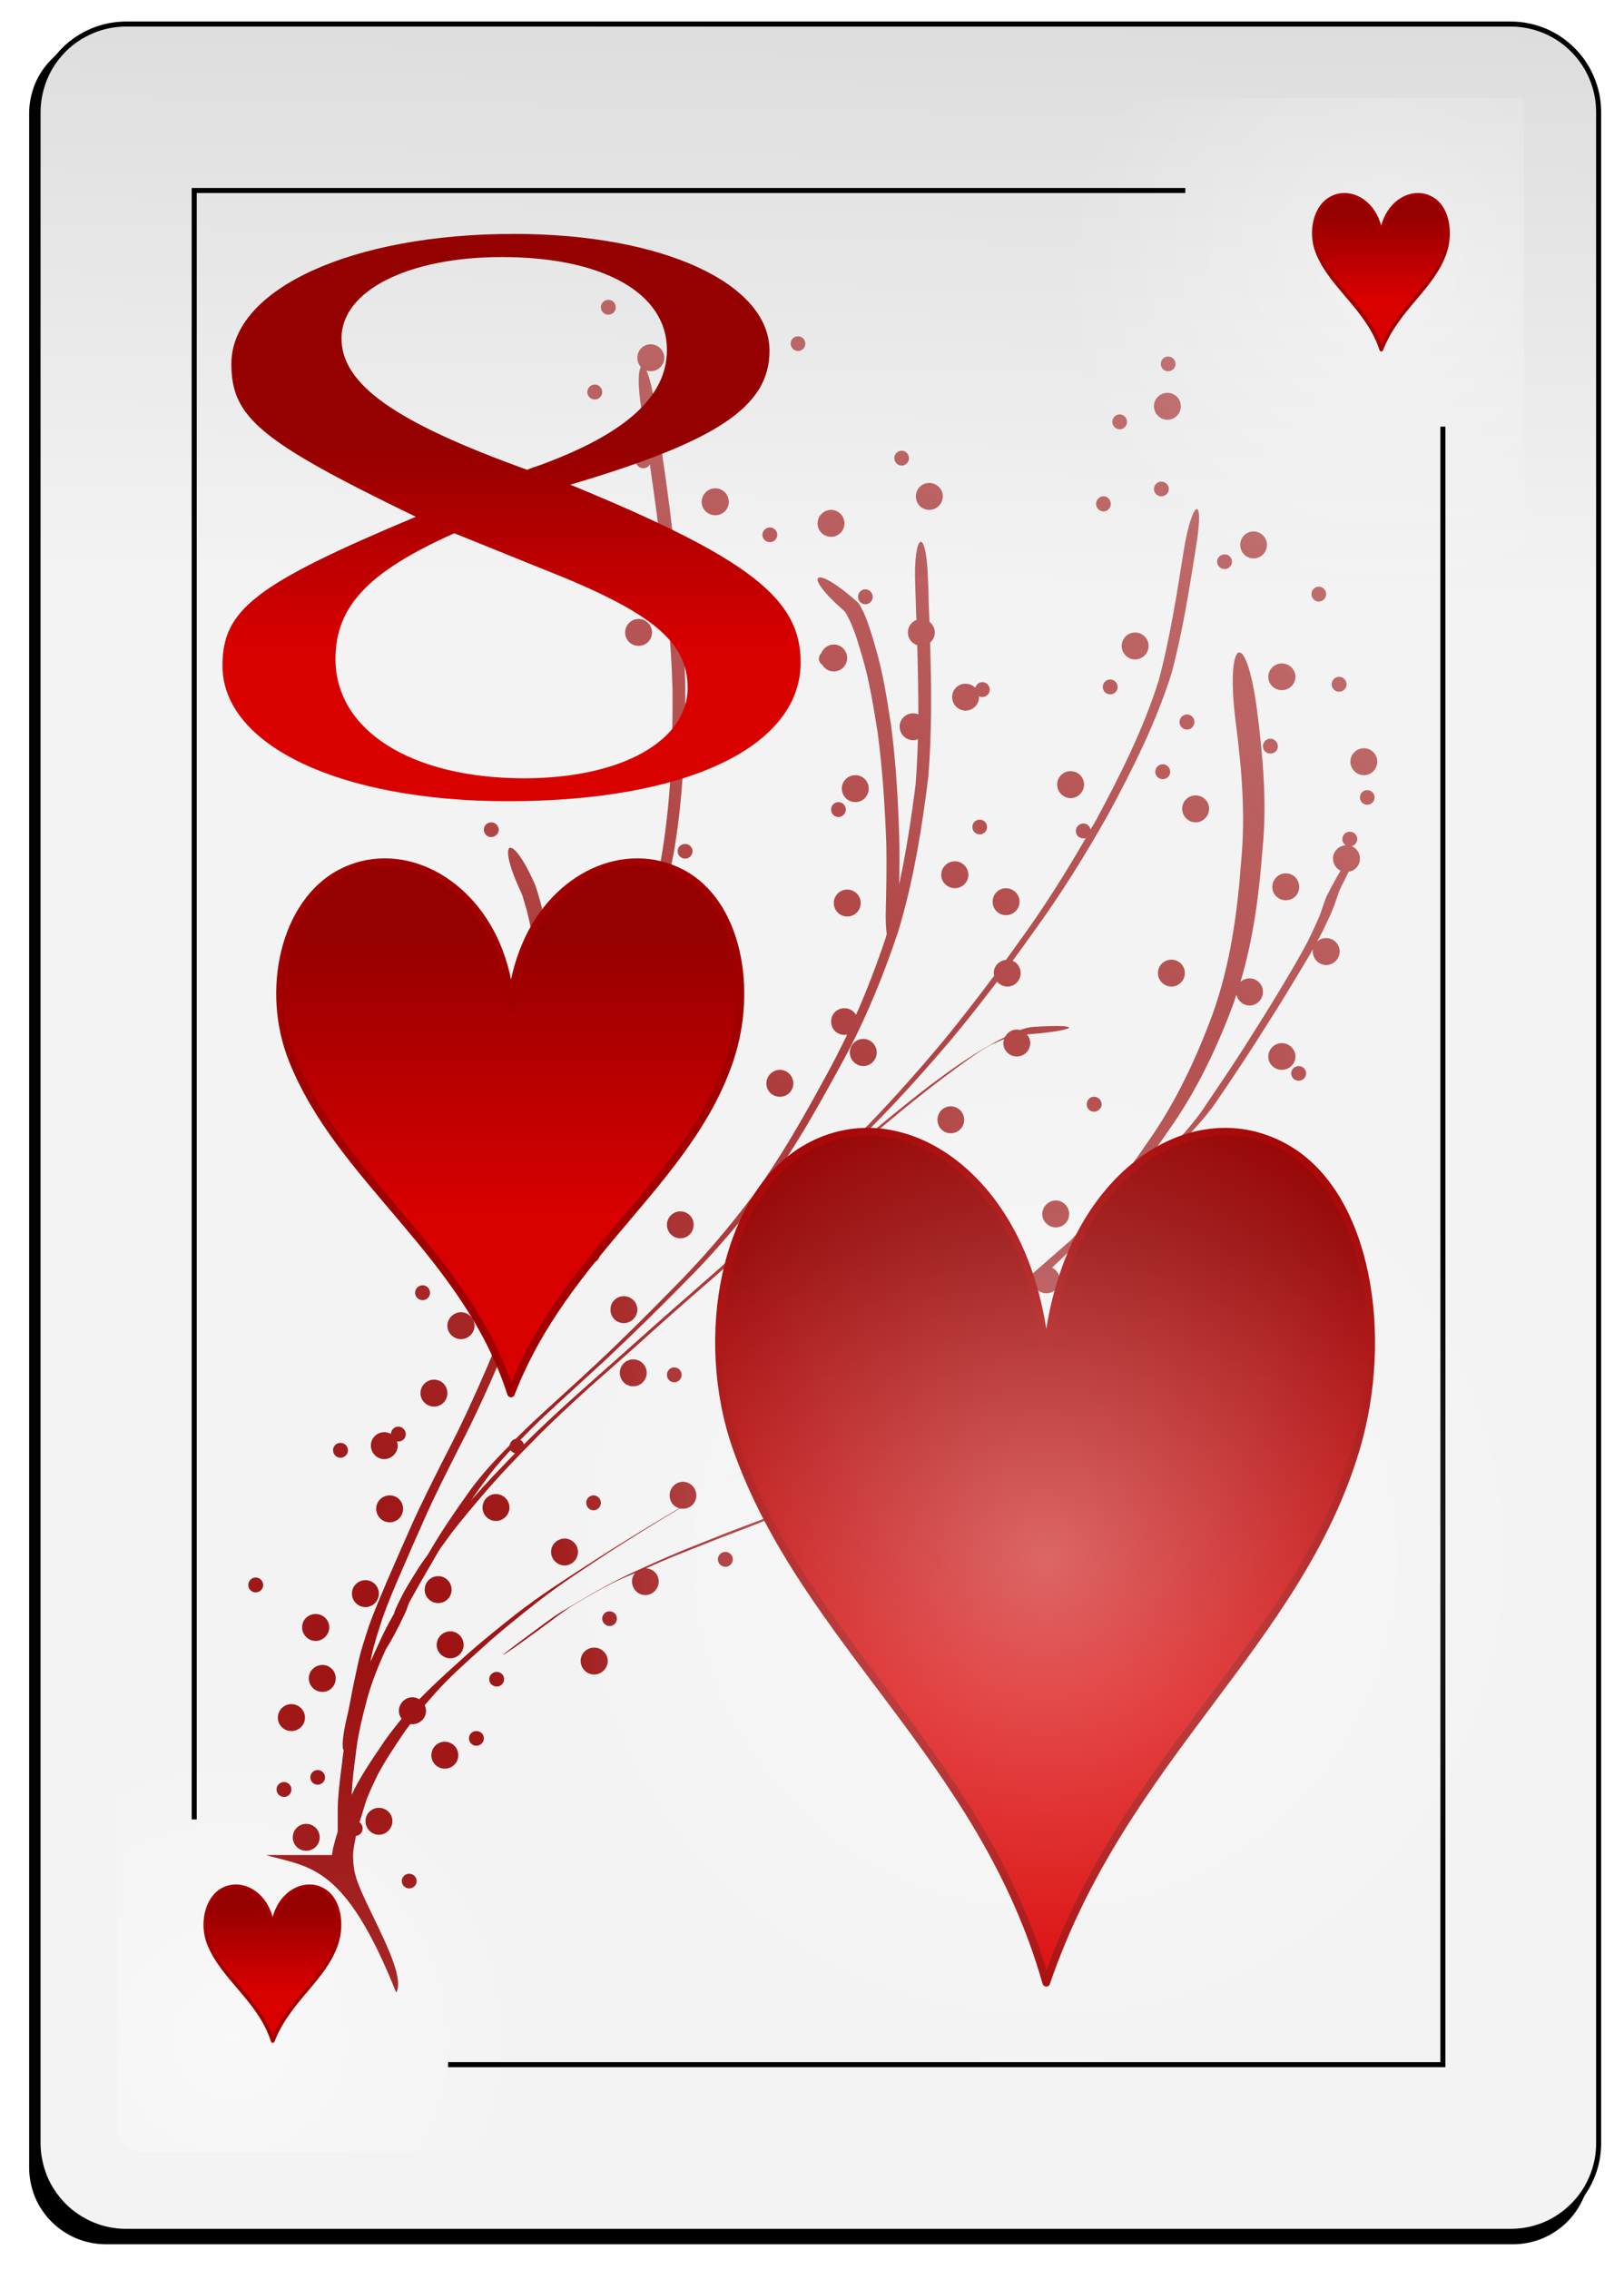 <svg version="1.2" baseProfile="tiny-ps" xmlns="http://www.w3.org/2000/svg" viewBox="0 0 73 102" width="73" height="102">
	<title>-e-Heart8</title>
	<defs>
		<filter x="-50%" y="-50%" width="200%" height="200%" id="flt1"> <feGaussianBlur stdDeviation="0.85" /> </filter>
		<linearGradient id="grd1" gradientUnits="userSpaceOnUse"  x1="41.281" y1="26.474" x2="43.426" y2="-89.909">
			<stop offset="0" stop-color="#f3f3f3"  />
			<stop offset="1" stop-color="#8f8f8f"  />
		</linearGradient>
		<radialGradient id="grd2" gradientUnits="userSpaceOnUse"  cx="10.434" cy="91.605" r="13.273">
			<stop offset="0" stop-color="#ffffff"  />
			<stop offset="1" stop-color="#ffffff" stop-opacity="0" />
		</radialGradient>
		<radialGradient id="grd3" gradientUnits="userSpaceOnUse"  cx="62.353" cy="12.548" r="14.639">
			<stop offset="0" stop-color="#ffffff"  />
			<stop offset="1" stop-color="#ffffff" stop-opacity="0" />
		</radialGradient>
		<linearGradient id="grd4" gradientUnits="userSpaceOnUse"  x1="-58.105" y1="89.377" x2="-58.105" y2="85.691">
			<stop offset="0" stop-color="#d90000"  />
			<stop offset="1" stop-color="#950000"  />
		</linearGradient>
		<linearGradient id="grd5" gradientUnits="userSpaceOnUse"  x1="-8.277" y1="13.377" x2="-8.277" y2="9.691">
			<stop offset="0" stop-color="#d90000"  />
			<stop offset="1" stop-color="#950000"  />
		</linearGradient>
		<radialGradient id="grd6" gradientUnits="userSpaceOnUse"  cx="17.907" cy="73.912" r="153.364">
			<stop offset="0" stop-color="#9c0f0f"  />
			<stop offset="1" stop-color="#9c0f0f" stop-opacity="0" />
		</radialGradient>
		<linearGradient id="grd7" gradientUnits="userSpaceOnUse"  x1="-1555.506" y1="76.258" x2="-1555.506" y2="56.01">
			<stop offset="0" stop-color="#d90000"  />
			<stop offset="1" stop-color="#950000"  />
		</linearGradient>
		<radialGradient id="grd8" gradientUnits="userSpaceOnUse"  cx="46.978" cy="69.972" r="22.972">
			<stop offset="0" stop-color="#ffffff"  />
			<stop offset="1" stop-color="#ffffff" stop-opacity="0" />
		</radialGradient>
		<linearGradient id="grd9" gradientUnits="userSpaceOnUse"  x1="-1563.857" y1="54.608" x2="-1563.857" y2="41.963">
			<stop offset="0" stop-color="#d90000"  />
			<stop offset="1" stop-color="#950000"  />
		</linearGradient>
		<linearGradient id="grd10" gradientUnits="userSpaceOnUse"  x1="-3687.536" y1="29.141" x2="-3687.536" y2="19.948">
			<stop offset="0" stop-color="#d90000"  />
			<stop offset="1" stop-color="#950000"  />
		</linearGradient>
	</defs>
	<style>
		tspan { white-space:pre }
		.shp0 { filter: url(#flt1);fill: #000000 } 
		.shp1 { fill: url(#grd1);stroke: #000000;stroke-width: 0.226 } 
		.shp2 { opacity: 0.467;fill: url(#grd2) } 
		.shp3 { opacity: 0.396;fill: url(#grd3) } 
		.shp4 { fill: none;stroke: #000000;stroke-width: 0.226 } 
		.shp5 { fill: url(#grd4);stroke: #a40000;stroke-linejoin:round;stroke-width: 0.165 } 
		.shp6 { fill: url(#grd5);stroke: #a40000;stroke-linejoin:round;stroke-width: 0.165 } 
		.shp7 { fill: url(#grd6) } 
		.shp8 { fill: url(#grd7);stroke: #a50000;stroke-linejoin:round;stroke-width: 0.343 } 
		.shp9 { opacity: 0.4;fill: url(#grd8) } 
		.shp10 { fill: url(#grd9);stroke: #a00000;stroke-linejoin:round;stroke-width: 0.343 } 
		.shp11 { fill: url(#grd10) } 
	</style>
	<g >
		<g >
			<path fill-rule="evenodd" class="shp0" d="M4.76 1.65L68.01 1.65C68.46 1.65 68.91 1.74 69.33 1.92C69.75 2.09 70.13 2.34 70.45 2.66C70.77 2.98 71.02 3.36 71.2 3.78C71.37 4.2 71.46 4.65 71.46 5.1L71.46 97.39C71.46 97.84 71.37 98.29 71.2 98.71C71.02 99.13 70.77 99.51 70.45 99.83C70.13 100.15 69.75 100.4 69.33 100.58C68.91 100.75 68.46 100.84 68.01 100.84L4.76 100.84C4.31 100.84 3.86 100.75 3.44 100.58C3.02 100.4 2.64 100.15 2.32 99.83C2 99.51 1.74 99.13 1.57 98.71C1.4 98.29 1.31 97.84 1.31 97.39L1.31 5.1C1.31 4.65 1.4 4.2 1.57 3.78C1.74 3.36 2 2.98 2.32 2.66C2.64 2.34 3.02 2.09 3.44 1.92C3.86 1.74 4.31 1.65 4.76 1.65" />
			<path fill-rule="evenodd" class="shp1" d="M5.68 1.08L67.9 1.08C68.42 1.08 68.93 1.18 69.42 1.38C69.9 1.58 70.33 1.87 70.7 2.24C71.07 2.61 71.36 3.04 71.56 3.53C71.76 4.01 71.86 4.52 71.86 5.04L71.86 96.3C71.86 96.82 71.76 97.33 71.56 97.81C71.36 98.3 71.07 98.73 70.7 99.1C70.33 99.47 69.9 99.76 69.42 99.96C68.93 100.16 68.42 100.26 67.9 100.26L5.68 100.26C5.16 100.26 4.64 100.16 4.16 99.96C3.68 99.76 3.24 99.47 2.87 99.1C2.51 98.73 2.21 98.3 2.01 97.81C1.82 97.33 1.71 96.82 1.71 96.3L1.71 5.04C1.71 4.52 1.82 4.01 2.01 3.53C2.21 3.04 2.51 2.61 2.87 2.24C3.24 1.87 3.68 1.58 4.16 1.38C4.64 1.18 5.16 1.08 5.68 1.08" />
			<path class="shp2" d="M30.78 96.67L6.31 96.67C6.17 96.67 6.04 96.64 5.91 96.59C5.78 96.54 5.67 96.46 5.57 96.37C5.48 96.27 5.4 96.16 5.35 96.03C5.3 95.9 5.27 95.77 5.27 95.63L5.27 73.43C5.27 73.29 5.3 73.16 5.35 73.03C5.4 72.91 5.48 72.79 5.57 72.69C5.67 72.6 5.78 72.52 5.91 72.47C6.04 72.42 6.17 72.39 6.31 72.39L30.78 72.39C30.92 72.39 31.05 72.42 31.18 72.47C31.3 72.52 31.42 72.6 31.51 72.69C31.61 72.79 31.69 72.91 31.74 73.03C31.79 73.16 31.82 73.29 31.82 73.43L31.82 95.63C31.82 95.77 31.79 95.9 31.74 96.03C31.69 96.16 31.61 96.27 31.51 96.37C31.42 96.46 31.3 96.54 31.18 96.59C31.05 96.64 30.92 96.67 30.78 96.67" />
			<path class="shp3" d="M39.23 4.41L68.51 4.41L68.51 49.68L39.23 49.68L39.23 4.41Z" />
			<path class="shp4" d="M20.14 92.77L64.86 92.77L64.86 19.17" />
			<path class="shp4" d="M53.28 8.56L8.73 8.56L8.73 81.75" />
		</g>
		<g >
			<path class="shp5" d="M9.39 87.34C9.03 86.43 9.29 85.28 10.02 84.9C10.76 84.51 11.67 84.93 12.06 85.83C12.17 86.08 12.24 86.36 12.26 86.65C12.28 86.36 12.34 86.08 12.45 85.83C12.84 84.93 13.76 84.51 14.49 84.9C15.23 85.28 15.43 86.42 15.12 87.34C14.59 88.94 12.97 89.87 12.26 91.71C11.67 89.87 10.02 88.91 9.39 87.34L9.39 87.34Z" />
			<path class="shp6" d="M59.22 11.34C58.86 10.43 59.11 9.28 59.85 8.9C60.59 8.51 61.5 8.93 61.89 9.83C62 10.08 62.06 10.36 62.09 10.65C62.11 10.36 62.17 10.08 62.28 9.83C62.67 8.93 63.58 8.51 64.32 8.9C65.06 9.28 65.26 10.42 64.95 11.34C64.41 12.94 62.8 13.87 62.09 15.71C61.49 13.87 59.85 12.91 59.22 11.34L59.22 11.34Z" />
		</g>
		<g >
			<path fill-rule="evenodd" class="shp7" d="M17.81 89.53C17.81 89.53 17.81 89.53 17.81 89.53C17.81 89.53 17.81 89.53 17.81 89.53L17.81 89.53ZM17.81 89.53C15.5 83.76 13.94 83.92 11.95 83.35L14.92 83.35C14.94 83.25 14.96 83.15 14.97 83.05C15.03 82.8 15.1 82.55 15.18 82.31C15.18 81.98 15.18 81.65 15.18 81.32C15.19 80.6 15.29 79.89 15.38 79.18C15.4 79 15.42 78.82 15.45 78.64C15.36 78.56 15.38 78.02 15.64 76.96C15.69 76.74 15.73 76.52 15.77 76.31C15.86 75.81 15.97 75.31 16.08 74.81C16.2 74.22 16.39 73.65 16.58 73.07C16.82 72.39 17.11 71.73 17.39 71.06C17.74 70.25 18.1 69.43 18.46 68.62C18.95 67.52 19.49 66.46 20.03 65.39C20.72 64.08 21.33 62.73 21.92 61.37C22.61 59.72 23.3 58.06 23.99 56.4C24.74 54.64 25.45 52.85 26.12 51.05C26.16 50.94 26.21 50.82 26.25 50.7C26.24 50.67 26.23 50.63 26.23 50.58C26.23 50.46 26.29 50.35 26.39 50.29C26.99 48.62 27.53 46.92 28.05 45.22C28.71 43.07 29.26 40.89 29.7 38.69C30.15 36.14 30.25 33.54 30.23 30.95C30.17 28.84 29.95 26.73 29.7 24.64C29.59 24.73 29.46 24.79 29.31 24.79C28.98 24.79 28.7 24.52 28.7 24.18C28.7 23.85 28.98 23.58 29.31 23.58C29.41 23.58 29.5 23.6 29.59 23.65L29.52 23.08C29.42 22.34 29.32 21.6 29.21 20.86C29.16 20.97 29.04 21.04 28.92 21.04C28.73 21.04 28.58 20.89 28.58 20.71C28.58 20.52 28.73 20.37 28.92 20.37C29 20.37 29.09 20.4 29.15 20.46C29.05 19.76 28.94 19.07 28.83 18.37C28.66 17.3 28.69 16.66 28.81 16.49C28.71 16.38 28.65 16.24 28.65 16.08C28.65 15.74 28.91 15.47 29.25 15.47C29.58 15.47 29.86 15.74 29.86 16.08C29.86 16.41 29.58 16.68 29.25 16.68C29.18 16.68 29.12 16.67 29.06 16.65C29.17 16.89 29.3 17.34 29.41 18.04C29.65 19.61 29.89 21.18 30.09 22.75C30.41 25.36 30.72 27.98 30.8 30.62C30.82 33.21 30.72 35.8 30.28 38.36C29.84 40.56 29.28 42.73 28.63 44.88C28.07 46.73 27.49 48.57 26.83 50.39C26.87 50.44 26.89 50.51 26.89 50.58C26.89 50.74 26.78 50.87 26.64 50.91C25.99 52.64 25.3 54.36 24.57 56.06C23.89 57.72 23.2 59.38 22.51 61.03C21.93 62.39 21.32 63.73 20.64 65.04C20.1 66.11 19.55 67.18 19.07 68.27C18.71 69.08 18.35 69.89 18 70.71C17.71 71.37 17.43 72.04 17.19 72.72C17.01 73.29 16.81 73.87 16.69 74.46C16.68 74.53 16.66 74.6 16.65 74.67C16.84 74.25 17.03 73.83 17.23 73.41C17.38 73.1 17.55 72.79 17.72 72.49C17.72 72.48 17.72 72.47 17.72 72.47C17.8 72.22 17.93 71.99 18.04 71.76C18.21 71.41 18.42 71.09 18.62 70.76C18.81 70.44 19.02 70.14 19.24 69.84C19.81 68.84 20.47 67.89 21.14 66.95C21.67 66.23 22.28 65.57 22.91 64.94C22.93 64.79 23.04 64.68 23.18 64.65L23.7 64.14C24.7 63.19 25.74 62.28 26.74 61.34C27.93 60.23 29.08 59.08 30.22 57.92C31.53 56.61 32.73 55.21 33.84 53.73C35.09 52.02 36.13 50.18 37.14 48.32C37.47 47.72 37.78 47.11 38.08 46.49L37.96 46.5C37.62 46.5 37.36 46.23 37.36 45.9C37.36 45.56 37.62 45.3 37.96 45.3C38.18 45.3 38.38 45.42 38.48 45.6C38.97 44.49 39.4 43.36 39.79 42.21L39.86 41.97C39.82 41.7 39.8 41.31 39.82 40.76C39.84 39.82 39.86 38.88 39.84 37.94C39.78 36.26 39.67 34.57 39.45 32.9C39.26 31.76 39.09 30.62 38.76 29.51C38.59 28.95 38.44 28.38 38.18 27.85C38.09 27.7 38.05 27.53 37.91 27.42C35.99 25.73 36.63 25.34 38.54 27.05C38.67 27.17 38.72 27.35 38.81 27.49C39.05 28.03 39.21 28.59 39.37 29.15C39.7 30.27 39.87 31.41 40.05 32.56C40.27 34.23 40.37 35.91 40.42 37.6C40.44 38.31 40.43 39.02 40.42 39.73C40.74 38.24 40.97 36.73 41.16 35.22C41.21 34.55 41.24 33.88 41.26 33.21C41.19 33.24 41.12 33.26 41.05 33.26C40.71 33.26 40.44 32.98 40.44 32.65C40.44 32.31 40.71 32.05 41.05 32.05C41.13 32.05 41.21 32.07 41.28 32.1C41.28 31.06 41.26 30.02 41.23 28.99C40.98 28.91 40.81 28.69 40.81 28.42C40.81 28.16 40.97 27.94 41.2 27.85C41.19 27.75 41.18 27.64 41.18 27.53C41.17 27.11 41.15 26.69 41.14 26.28C41.05 23.93 41.63 23.6 41.71 25.95C41.73 26.36 41.74 26.78 41.75 27.2C41.76 27.44 41.77 27.69 41.78 27.94C41.92 28.05 42.02 28.22 42.02 28.42C42.02 28.6 41.94 28.76 41.81 28.87C41.87 30.88 41.89 32.89 41.73 34.89C41.44 37.24 41.06 39.6 40.37 41.87C39.66 43.99 38.81 46.04 37.72 47.99C36.71 49.84 35.67 51.68 34.43 53.39C33.32 54.87 32.12 56.28 30.82 57.58C29.68 58.74 28.52 59.88 27.34 60.99C26.33 61.93 25.3 62.85 24.3 63.79C23.99 64.09 23.69 64.39 23.39 64.7C23.47 64.74 23.53 64.81 23.55 64.9C24.31 64.13 25.11 63.4 25.92 62.67L28.72 60.18C29.71 59.29 30.71 58.42 31.71 57.54C32.83 56.57 33.92 55.56 35 54.53C36.22 53.37 37.41 52.19 38.59 50.99C39.84 49.73 41.02 48.41 42.16 47.06C43.04 46.01 43.87 44.93 44.69 43.84C44.68 43.8 44.67 43.76 44.67 43.72C44.67 43.41 44.91 43.16 45.22 43.13L45.83 42.28C46.91 40.8 47.89 39.24 48.81 37.65C48.77 37.67 48.74 37.67 48.7 37.67C48.51 37.67 48.36 37.53 48.36 37.34C48.36 37.16 48.51 37 48.7 37C48.86 37 48.99 37.12 49.02 37.27C49.11 37.12 49.2 36.98 49.28 36.83C50.36 34.82 51.39 32.77 52.08 30.59C52.59 28.69 52.89 26.74 53.2 24.8C53.57 22.47 54.15 22.13 53.78 24.46C53.47 26.4 53.17 28.36 52.66 30.26C51.97 32.44 50.95 34.49 49.87 36.49C48.82 38.37 47.68 40.2 46.41 41.94C46.12 42.35 45.82 42.76 45.52 43.17C45.73 43.26 45.88 43.47 45.88 43.72C45.88 44.05 45.62 44.33 45.28 44.33C45.1 44.33 44.93 44.24 44.82 44.11C44.15 44.99 43.46 45.87 42.75 46.72C41.6 48.07 40.42 49.39 39.17 50.65C38.6 51.23 38.03 51.8 37.46 52.37C37.63 52.21 37.93 51.93 38.39 51.55C39.49 50.61 40.61 49.68 41.76 48.8C42.84 47.99 43.95 47.2 45.17 46.6C45.27 46.4 45.47 46.26 45.71 46.26C45.76 46.26 45.81 46.27 45.86 46.28C46.05 46.21 46.23 46.16 46.43 46.14C48.86 45.99 48.39 46.31 46.16 46.48C46.25 46.58 46.31 46.72 46.31 46.87C46.31 47.2 46.04 47.47 45.71 47.47C45.37 47.47 45.1 47.2 45.1 46.87C45.1 46.8 45.12 46.75 45.13 46.69L44.63 46.91C44.22 47.07 43.19 47.84 42.36 48.46C41.2 49.34 40.08 50.26 38.98 51.21C37.83 52.18 37.18 52.68 37.29 52.54C36.73 53.09 36.17 53.64 35.6 54.18C34.52 55.21 33.43 56.22 32.31 57.2C31.31 58.07 30.31 58.94 29.32 59.83C28.39 60.67 27.46 61.49 26.52 62.32C25.66 63.1 24.8 63.89 23.99 64.72C23.26 65.46 22.54 66.2 21.87 66.98C21.34 67.59 20.82 68.21 20.32 68.85L19.81 69.55C19.78 69.59 19.75 69.64 19.72 69.69C19.27 70.46 18.82 71.23 18.39 72.01L18.35 72.11C18.31 72.23 18.27 72.36 18.21 72.48C17.85 73.25 17.55 73.79 17.34 74.11C17.02 74.82 16.72 75.55 16.51 76.31C16.29 77.14 16.08 77.97 15.99 78.83C15.91 79.44 15.83 80.04 15.81 80.65L15.95 80.35C16.27 79.74 16.65 79.16 17.04 78.59C17.35 78.11 17.69 77.67 18.05 77.23C17.98 77.13 17.93 77.01 17.93 76.87C17.93 76.54 18.21 76.26 18.54 76.26C18.65 76.26 18.76 76.3 18.85 76.35C19.43 75.75 20.05 75.19 20.67 74.63C21.48 73.89 22.34 73.2 23.2 72.52C24.23 71.72 25.33 71.01 26.43 70.3C27.68 69.48 28.95 68.71 30.24 67.94L30.53 67.77C30.28 67.7 30.1 67.47 30.1 67.19C30.1 66.86 30.37 66.58 30.7 66.58C31.04 66.58 31.3 66.86 31.3 67.19C31.3 67.53 31.04 67.79 30.7 67.79C30.65 67.79 30.6 67.79 30.55 67.78C29.5 68.41 28.45 69.06 27.42 69.72C26.33 70.44 25.24 71.14 24.21 71.94C23.35 72.62 22.49 73.3 21.68 74.04C20.95 74.7 20.21 75.35 19.55 76.09L19.09 76.62C19.13 76.7 19.15 76.78 19.15 76.87C19.15 77.2 18.88 77.47 18.54 77.47C18.51 77.47 18.47 77.47 18.44 77.47C18.31 77.64 18.18 77.82 18.06 78C17.68 78.57 17.29 79.15 16.97 79.76C16.75 80.23 16.51 80.69 16.37 81.2C16.3 81.43 16.23 81.66 16.16 81.88C16.25 81.94 16.3 82.04 16.3 82.16C16.3 82.33 16.17 82.48 16 82.49C15.95 82.79 15.87 83.09 15.87 83.4C15.88 83.57 15.88 83.75 15.91 83.92C15.93 84.02 15.93 84.13 15.97 84.22C16.24 85.43 18.34 88.62 17.81 89.53ZM18.06 84.52C18.06 84.34 18.21 84.19 18.39 84.19C18.58 84.19 18.73 84.34 18.73 84.52C18.73 84.7 18.58 84.85 18.39 84.85C18.21 84.85 18.06 84.7 18.06 84.52ZM13.16 82.56C13.16 82.22 13.43 81.95 13.76 81.95C14.1 81.95 14.37 82.22 14.37 82.56C14.37 82.89 14.1 83.16 13.76 83.16C13.43 83.16 13.16 82.89 13.16 82.56ZM16.43 81.83C16.43 81.49 16.7 81.23 17.03 81.23C17.36 81.23 17.64 81.49 17.64 81.83C17.64 82.16 17.36 82.44 17.03 82.44C16.7 82.44 16.43 82.16 16.43 81.83ZM12.43 80.41C12.43 80.22 12.58 80.07 12.77 80.07C12.95 80.07 13.1 80.22 13.1 80.41C13.1 80.59 12.95 80.74 12.77 80.74C12.58 80.74 12.43 80.59 12.43 80.41ZM13.95 79.86C13.95 79.68 14.1 79.53 14.28 79.53C14.46 79.53 14.61 79.68 14.61 79.86C14.61 80.05 14.46 80.19 14.28 80.19C14.1 80.19 13.95 80.05 13.95 79.86ZM19.39 78.87C19.39 78.53 19.66 78.26 19.99 78.26C20.33 78.26 20.6 78.53 20.6 78.87C20.6 79.2 20.33 79.47 19.99 79.47C19.66 79.47 19.39 79.2 19.39 78.87ZM21.08 78.11C21.08 77.92 21.23 77.78 21.41 77.78C21.6 77.78 21.75 77.92 21.75 78.11C21.75 78.29 21.6 78.44 21.41 78.44C21.23 78.44 21.08 78.29 21.08 78.11ZM12.49 77.18C12.49 76.84 12.76 76.57 13.1 76.57C13.43 76.57 13.71 76.84 13.71 77.18C13.71 77.51 13.43 77.78 13.1 77.78C12.76 77.78 12.49 77.51 12.49 77.18ZM13.88 75.41C13.88 75.08 14.16 74.81 14.49 74.81C14.83 74.81 15.09 75.08 15.09 75.41C15.09 75.75 14.83 76.02 14.49 76.02C14.16 76.02 13.88 75.75 13.88 75.41ZM21.99 75.45C21.99 75.27 22.14 75.12 22.33 75.12C22.51 75.12 22.66 75.27 22.66 75.45C22.66 75.63 22.51 75.78 22.33 75.78C22.14 75.78 21.99 75.63 21.99 75.45ZM26.1 74.63C26.1 74.3 26.37 74.03 26.71 74.03C27.04 74.03 27.32 74.3 27.32 74.63C27.32 74.96 27.04 75.24 26.71 75.24C26.37 75.24 26.1 74.96 26.1 74.63ZM19.63 73.91C19.63 73.57 19.91 73.3 20.24 73.3C20.57 73.3 20.84 73.57 20.84 73.91C20.84 74.24 20.57 74.51 20.24 74.51C19.91 74.51 19.63 74.24 19.63 73.91ZM22.61 74.36C22.59 74.36 22.96 74.06 23.82 73.43C24.3 73.08 24.76 72.71 25.27 72.4C26.38 71.74 27.5 71.07 28.69 70.54C29.54 70.16 30.39 69.77 31.25 69.44C31.86 69.2 32.46 68.95 33.07 68.72L33.86 68.42C36.24 67.51 35.62 67.87 33.23 68.78L32.46 69.07C31.85 69.31 31.24 69.55 30.64 69.79C30.1 70 29.57 70.23 29.04 70.47C29.36 70.48 29.61 70.74 29.61 71.06C29.61 71.39 29.34 71.67 29.01 71.67C28.67 71.67 28.41 71.39 28.41 71.06C28.41 70.91 28.46 70.78 28.55 70.68L28.08 70.88C27.41 71.15 26.08 71.93 25.87 72.06C25.37 72.36 24.91 72.73 24.43 73.08C23.32 73.9 22.64 74.37 22.61 74.36L22.61 74.36ZM13.58 73.12C13.58 72.78 13.85 72.52 14.19 72.52C14.52 72.52 14.8 72.78 14.8 73.12C14.8 73.45 14.52 73.73 14.19 73.73C13.85 73.73 13.58 73.45 13.58 73.12ZM27.07 72.73C27.07 72.54 27.22 72.4 27.4 72.4C27.59 72.4 27.73 72.54 27.73 72.73C27.73 72.91 27.59 73.06 27.4 73.06C27.22 73.06 27.07 72.91 27.07 72.73ZM15.82 71.6C15.82 71.27 16.09 71 16.43 71C16.76 71 17.03 71.27 17.03 71.6C17.03 71.94 16.76 72.21 16.43 72.21C16.09 72.21 15.82 71.94 15.82 71.6ZM19.09 71.43C19.09 71.09 19.36 70.82 19.7 70.82C20.03 70.82 20.3 71.09 20.3 71.43C20.3 71.76 20.03 72.03 19.7 72.03C19.36 72.03 19.09 71.76 19.09 71.43ZM11.16 71.22C11.16 71.03 11.31 70.88 11.49 70.88C11.68 70.88 11.83 71.03 11.83 71.22C11.83 71.4 11.68 71.55 11.49 71.55C11.31 71.55 11.16 71.4 11.16 71.22ZM32.27 70.06C32.27 69.88 32.42 69.73 32.61 69.73C32.79 69.73 32.94 69.88 32.94 70.06C32.94 70.25 32.79 70.4 32.61 70.4C32.42 70.4 32.27 70.25 32.27 70.06ZM24.77 69.73C24.77 69.4 25.05 69.13 25.38 69.13C25.71 69.13 25.98 69.4 25.98 69.73C25.98 70.06 25.71 70.34 25.38 70.34C25.05 70.34 24.77 70.06 24.77 69.73ZM36.06 69.79C35.87 69.79 35.72 69.65 35.72 69.46C35.72 69.4 35.74 69.34 35.77 69.29C35.72 69.3 35.66 69.31 35.6 69.31C35.27 69.31 34.99 69.04 34.99 68.71C34.99 68.37 35.27 68.1 35.6 68.1C35.94 68.1 36.2 68.37 36.2 68.71C36.2 68.87 36.14 69.02 36.03 69.13L36.06 69.13C36.24 69.13 36.39 69.28 36.39 69.46C36.39 69.65 36.24 69.79 36.06 69.79L36.06 69.79ZM37.53 67.79C37.53 67.46 37.81 67.19 38.14 67.19C38.47 67.19 38.75 67.46 38.75 67.79C38.75 68.13 38.47 68.4 38.14 68.4C37.81 68.4 37.53 68.13 37.53 67.79ZM16.91 67.79C16.91 67.46 17.18 67.19 17.52 67.19C17.85 67.19 18.12 67.46 18.12 67.79C18.12 68.13 17.85 68.4 17.52 68.4C17.18 68.4 16.91 68.13 16.91 67.79ZM21.69 67.74C21.69 67.4 21.96 67.13 22.29 67.13C22.62 67.13 22.9 67.4 22.9 67.74C22.9 68.07 22.62 68.34 22.29 68.34C21.96 68.34 21.69 68.07 21.69 67.74ZM39.35 67.95C39.35 67.77 39.5 67.62 39.68 67.62C39.87 67.62 40.01 67.76 40.01 67.95C40.01 68.13 39.87 68.28 39.68 68.28C39.5 68.28 39.35 68.13 39.35 67.95ZM26.35 67.52C26.35 67.34 26.5 67.19 26.68 67.19C26.86 67.19 27.01 67.34 27.01 67.52C27.01 67.71 26.86 67.86 26.68 67.86C26.5 67.86 26.35 67.71 26.35 67.52ZM21.14 67.46C21.14 67.46 21.14 67.46 21.15 67.46C21.14 67.46 21.14 67.46 21.14 67.46L21.14 67.46ZM21.15 67.46C21.18 67.42 21.21 67.38 21.25 67.33C21.86 66.63 22.5 65.97 23.15 65.3C23.07 65.28 22.99 65.23 22.95 65.16C22.52 65.62 22.11 66.1 21.75 66.61C21.54 66.89 21.34 67.17 21.15 67.46ZM32.65 66.55C32.66 66.54 32.66 66.54 32.67 66.54C32.66 66.54 32.66 66.54 32.65 66.55L32.65 66.55ZM32.67 66.54C33.64 65.98 34.62 65.43 35.6 64.88C35.72 64.82 35.91 64.71 36.07 64.62C35.83 64.54 35.66 64.31 35.66 64.05C35.66 63.71 35.93 63.44 36.27 63.44C36.6 63.44 36.87 63.71 36.87 64.05C36.87 64.09 36.86 64.14 36.85 64.18L38.93 63.01C38.24 63.41 37.54 63.81 36.85 64.2C36.78 64.46 36.55 64.65 36.27 64.65C36.21 64.65 36.15 64.64 36.1 64.63C35.6 64.9 35.1 65.18 34.61 65.45C33.91 65.84 33.25 66.21 32.67 66.54ZM40.08 66.13C40.08 65.95 40.23 65.8 40.41 65.8C40.59 65.8 40.74 65.95 40.74 66.13C40.74 66.32 40.59 66.46 40.41 66.46C40.23 66.46 40.08 66.32 40.08 66.13ZM17.27 65.56C16.94 65.56 16.67 65.28 16.67 64.95C16.67 64.62 16.94 64.35 17.27 64.35C17.38 64.35 17.49 64.38 17.57 64.43C17.58 64.25 17.72 64.1 17.91 64.1C18.09 64.1 18.24 64.26 18.24 64.44C18.24 64.63 18.09 64.77 17.91 64.77C17.88 64.77 17.86 64.77 17.84 64.77C17.86 64.83 17.88 64.89 17.88 64.95C17.88 65.28 17.6 65.56 17.27 65.56L17.27 65.56ZM14.97 65.16C14.97 64.98 15.12 64.83 15.3 64.83C15.49 64.83 15.64 64.98 15.64 65.16C15.64 65.35 15.49 65.5 15.3 65.5C15.12 65.5 14.97 65.35 14.97 65.16ZM18.9 62.6C18.9 62.26 19.18 61.99 19.51 61.99C19.85 61.99 20.11 62.26 20.11 62.6C20.11 62.93 19.85 63.2 19.51 63.2C19.18 63.2 18.9 62.93 18.9 62.6ZM44.74 62.75C44.74 62.56 44.89 62.41 45.07 62.41C45.25 62.41 45.4 62.56 45.4 62.75C45.4 62.93 45.25 63.08 45.07 63.08C44.89 63.08 44.74 62.93 44.74 62.75ZM39.17 62.87L39.2 62.85C39.19 62.86 39.18 62.87 39.17 62.87L39.17 62.87ZM39.2 62.85C40.67 61.99 42.08 61.02 43.44 59.99C44.48 59.18 45.48 58.31 46.44 57.41C46.44 57.4 46.45 57.38 46.45 57.37C45.97 57.79 45.47 58.17 44.97 58.57C43.06 60.09 42.46 60.44 44.37 58.91C44.92 58.48 45.47 58.05 46 57.59C46.72 56.96 47.44 56.33 48.16 55.7C49.43 54.34 50.54 52.85 51.59 51.32C52.84 49.55 53.76 47.59 54.51 45.56C55.3 43.35 55.62 41.03 55.79 38.71C55.99 36.63 55.82 34.56 55.55 32.49C55.06 28.64 56.01 28.09 56.51 31.95C56.77 34.01 56.96 36.08 56.75 38.16C56.6 40.17 56.34 42.18 55.76 44.12C55.87 44.02 56.01 43.96 56.17 43.96C56.5 43.96 56.77 44.23 56.77 44.57C56.77 44.9 56.5 45.18 56.17 45.18C55.88 45.18 55.63 44.96 55.58 44.69C55.54 44.79 55.51 44.9 55.48 45C54.73 47.03 53.81 48.98 52.56 50.75C51.86 51.77 51.14 52.76 50.37 53.72C50.92 53.21 51.48 52.71 52.02 52.19L52.7 51.5C52.75 51.35 52.86 51.24 53 51.17C53.44 50.68 53.87 50.17 54.23 49.61C54.8 48.77 55.37 47.93 55.92 47.07C56.46 46.22 57 45.36 57.52 44.5C57.97 43.75 58.42 43 58.82 42.23C59.04 41.76 59.28 41.3 59.44 40.8C59.51 40.61 59.56 40.42 59.65 40.24C59.88 39.78 60.08 39.42 60.26 39.12C60.06 39.03 59.92 38.82 59.92 38.58C59.92 38.26 60.17 38 60.49 37.98C60.4 37.92 60.34 37.82 60.34 37.7C60.34 37.52 60.49 37.37 60.67 37.37C60.86 37.37 61.01 37.52 61.01 37.7C61.01 37.86 60.9 37.98 60.76 38.02C60.98 38.11 61.13 38.33 61.13 38.58C61.13 38.88 60.91 39.13 60.62 39.17C60.53 39.37 60.41 39.61 60.27 39.88C60.18 40.06 60.13 40.25 60.06 40.44C59.9 40.94 59.66 41.4 59.44 41.87L59.2 42.32C59.3 42.21 59.45 42.15 59.61 42.15C59.95 42.15 60.22 42.42 60.22 42.75C60.22 43.08 59.95 43.36 59.61 43.36C59.28 43.36 59.01 43.08 59.01 42.75C59.01 42.71 59.02 42.67 59.03 42.63C58.74 43.14 58.43 43.64 58.13 44.14C57.61 45.01 57.07 45.86 56.52 46.72C55.98 47.57 55.41 48.42 54.84 49.26C54.41 49.93 53.88 50.53 53.33 51.11C53.63 51.14 53.87 51.4 53.87 51.71C53.87 52.04 53.6 52.31 53.26 52.31C52.96 52.31 52.7 52.09 52.66 51.79L52.62 51.84C51.67 52.75 50.7 53.61 49.72 54.49L49.67 54.54C49.36 54.9 49.03 55.25 48.7 55.59C48.24 56.06 47.77 56.51 47.29 56.96C47.5 57.06 47.64 57.27 47.64 57.51C47.64 57.85 47.37 58.11 47.04 58.11C46.77 58.11 46.55 57.95 46.47 57.72C45.81 58.31 45.12 58.87 44.42 59.42C43.02 60.47 41.59 61.47 40.07 62.35L39.2 62.85ZM35.48 62.38C35.48 62.2 35.63 62.05 35.82 62.05C36 62.05 36.15 62.2 36.15 62.38C36.15 62.57 36 62.72 35.82 62.72C35.63 62.72 35.48 62.57 35.48 62.38ZM41.87 62.47L41.8 62.47C41.62 62.47 41.47 62.32 41.47 62.14C41.47 61.95 41.62 61.8 41.8 61.8C41.99 61.8 42.14 61.95 42.14 62.14C42.14 62.3 42.02 62.44 41.87 62.47ZM27.86 61.68C27.86 61.35 28.13 61.08 28.46 61.08C28.8 61.08 29.07 61.35 29.07 61.68C29.07 62.02 28.8 62.29 28.46 62.29C28.13 62.29 27.86 62.02 27.86 61.68ZM29.98 61.78C29.98 61.59 30.12 61.44 30.31 61.44C30.49 61.44 30.64 61.59 30.64 61.78C30.64 61.96 30.49 62.11 30.31 62.11C30.12 62.11 29.98 61.96 29.98 61.78ZM38.75 60.26C38.75 60.08 38.9 59.93 39.08 59.93C39.27 59.93 39.41 60.08 39.41 60.26C39.41 60.45 39.27 60.6 39.08 60.6C38.9 60.6 38.75 60.45 38.75 60.26ZM41.47 59.81C41.47 59.48 41.74 59.2 42.07 59.2C42.41 59.2 42.68 59.48 42.68 59.81C42.68 60.15 42.41 60.42 42.07 60.42C41.74 60.42 41.47 60.15 41.47 59.81ZM20.11 59.57C20.11 59.24 20.39 58.96 20.72 58.96C21.05 58.96 21.33 59.24 21.33 59.57C21.33 59.9 21.05 60.17 20.72 60.17C20.39 60.17 20.11 59.9 20.11 59.57ZM49.03 59.24C49.03 59.05 49.18 58.91 49.36 58.91C49.54 58.91 49.69 59.05 49.69 59.24C49.69 59.42 49.54 59.57 49.36 59.57C49.18 59.57 49.03 59.42 49.03 59.24ZM27.44 58.84C27.44 58.51 27.7 58.24 28.04 58.24C28.37 58.24 28.65 58.51 28.65 58.84C28.65 59.18 28.37 59.45 28.04 59.45C27.7 59.45 27.44 59.18 27.44 58.84ZM18.66 58.09C18.66 57.9 18.81 57.75 19 57.75C19.18 57.75 19.33 57.9 19.33 58.09C19.33 58.27 19.18 58.42 19 58.42C18.81 58.42 18.66 58.27 18.66 58.09ZM42.8 57.75C42.8 57.42 43.07 57.15 43.4 57.15C43.74 57.15 44.01 57.42 44.01 57.75C44.01 58.09 43.74 58.36 43.4 58.36C43.07 58.36 42.8 58.09 42.8 57.75ZM21.69 57.75C21.35 57.75 21.08 57.49 21.08 57.15C21.08 56.92 21.22 56.72 21.41 56.62C21.39 56.59 21.38 56.55 21.38 56.52C21.38 56.33 21.53 56.18 21.72 56.18C21.9 56.18 22.05 56.33 22.05 56.52C22.05 56.56 22.05 56.61 22.03 56.65C22.19 56.76 22.29 56.94 22.29 57.15C22.29 57.49 22.02 57.75 21.69 57.75L21.69 57.75ZM34.15 56.61C34.15 56.27 34.42 56 34.75 56C35.09 56 35.36 56.27 35.36 56.61C35.36 56.94 35.09 57.21 34.75 57.21C34.42 57.21 34.15 56.94 34.15 56.61ZM23.61 56.99C23.49 57 23.47 56.49 23.68 55.39C23.91 54.12 24.14 52.85 24.28 51.57C24.44 49.99 24.54 48.4 24.48 46.82C24.42 45.63 24.34 44.45 24.14 43.27C24.01 42.48 23.88 41.69 23.68 40.91C23.58 40.61 23.53 40.31 23.39 40.02C22.31 37.71 22.97 37.33 24.01 39.66C24.14 39.95 24.21 40.26 24.3 40.56C24.5 41.34 24.62 42.13 24.74 42.92C24.95 44.09 25.02 45.28 25.08 46.47C25.13 48.06 25.03 49.65 24.87 51.23C24.73 52.51 24.5 53.78 24.26 55.05C24.03 56.29 23.75 56.98 23.61 56.99L23.61 56.99ZM36.2 56.64C36.2 56.45 36.35 56.3 36.54 56.3C36.72 56.3 36.87 56.45 36.87 56.64C36.87 56.82 36.72 56.97 36.54 56.97C36.35 56.97 36.2 56.82 36.2 56.64ZM26.28 56.4C26.28 56.21 26.43 56.06 26.62 56.06C26.8 56.06 26.95 56.21 26.95 56.4C26.95 56.58 26.8 56.73 26.62 56.73C26.43 56.73 26.28 56.58 26.28 56.4ZM29.98 55.03C29.98 54.7 30.25 54.43 30.58 54.43C30.92 54.43 31.18 54.7 31.18 55.03C31.18 55.37 30.92 55.64 30.58 55.64C30.25 55.64 29.98 55.37 29.98 55.03ZM46.85 54.55C46.85 54.22 47.13 53.94 47.46 53.94C47.79 53.94 48.06 54.22 48.06 54.55C48.06 54.88 47.79 55.15 47.46 55.15C47.13 55.15 46.85 54.88 46.85 54.55ZM53.93 53.43C53.93 53.24 54.08 53.09 54.26 53.09C54.44 53.09 54.59 53.24 54.59 53.43C54.59 53.61 54.44 53.76 54.26 53.76C54.08 53.76 53.93 53.61 53.93 53.43ZM42.14 50.32C42.14 49.98 42.4 49.71 42.74 49.71C43.07 49.71 43.34 49.98 43.34 50.32C43.34 50.65 43.07 50.92 42.74 50.92C42.4 50.92 42.14 50.65 42.14 50.32ZM48.85 49.62C48.85 49.43 48.99 49.28 49.18 49.28C49.36 49.28 49.52 49.43 49.52 49.62C49.52 49.8 49.36 49.95 49.18 49.95C48.99 49.95 48.85 49.8 48.85 49.62ZM19.15 48.92C19.15 48.59 19.42 48.32 19.75 48.32C20.09 48.32 20.36 48.59 20.36 48.92C20.36 49.26 20.09 49.53 19.75 49.53C19.42 49.53 19.15 49.26 19.15 48.92ZM34.45 48.68C34.45 48.35 34.72 48.07 35.06 48.07C35.39 48.07 35.66 48.35 35.66 48.68C35.66 49.02 35.39 49.28 35.06 49.28C34.72 49.28 34.45 49.02 34.45 48.68ZM58.04 48.23C58.04 48.05 58.19 47.9 58.38 47.9C58.56 47.9 58.71 48.05 58.71 48.23C58.71 48.41 58.56 48.56 58.38 48.56C58.19 48.56 58.04 48.41 58.04 48.23ZM57.01 47.47C57.01 47.14 57.29 46.87 57.62 46.87C57.95 46.87 58.23 47.14 58.23 47.47C58.23 47.81 57.95 48.07 57.62 48.07C57.29 48.07 57.01 47.81 57.01 47.47ZM38.2 47.29C38.2 46.96 38.47 46.68 38.81 46.68C39.14 46.68 39.41 46.96 39.41 47.29C39.41 47.62 39.14 47.9 38.81 47.9C38.47 47.9 38.2 47.62 38.2 47.29ZM28.22 46.63C28.22 46.29 28.49 46.02 28.82 46.02C29.16 46.02 29.43 46.29 29.43 46.63C29.43 46.96 29.16 47.23 28.82 47.23C28.49 47.23 28.22 46.96 28.22 46.63ZM22.17 44.29C22.17 44.11 22.32 43.96 22.5 43.96C22.69 43.96 22.83 44.11 22.83 44.29C22.83 44.48 22.69 44.63 22.5 44.63C22.32 44.63 22.17 44.48 22.17 44.29ZM25.38 43.9C25.38 43.57 25.65 43.3 25.98 43.3C26.31 43.3 26.59 43.57 26.59 43.9C26.59 44.24 26.31 44.5 25.98 44.5C25.65 44.5 25.38 44.24 25.38 43.9ZM52.05 43.72C52.05 43.39 52.32 43.12 52.66 43.12C52.99 43.12 53.26 43.39 53.26 43.72C53.26 44.05 52.99 44.33 52.66 44.33C52.32 44.33 52.05 44.05 52.05 43.72ZM29.37 43.39C29.37 43.2 29.52 43.05 29.71 43.05C29.89 43.05 30.04 43.2 30.04 43.39C30.04 43.57 29.89 43.72 29.71 43.72C29.52 43.72 29.37 43.57 29.37 43.39ZM37.48 40.57C37.48 40.24 37.75 39.97 38.08 39.97C38.42 39.97 38.69 40.24 38.69 40.57C38.69 40.91 38.42 41.18 38.08 41.18C37.75 41.18 37.48 40.91 37.48 40.57ZM44.62 40.52C44.62 40.18 44.88 39.91 45.22 39.91C45.55 39.91 45.83 40.18 45.83 40.52C45.83 40.85 45.55 41.12 45.22 41.12C44.88 41.12 44.62 40.85 44.62 40.52ZM57.19 39.85C57.19 39.52 57.47 39.24 57.8 39.24C58.14 39.24 58.4 39.52 58.4 39.85C58.4 40.19 58.14 40.45 57.8 40.45C57.47 40.45 57.19 40.19 57.19 39.85ZM26.95 39.36C26.95 39.03 27.22 38.76 27.56 38.76C27.89 38.76 28.16 39.03 28.16 39.36C28.16 39.7 27.89 39.97 27.56 39.97C27.22 39.97 26.95 39.7 26.95 39.36ZM42.31 39.31C42.31 38.97 42.59 38.7 42.92 38.7C43.25 38.7 43.53 38.97 43.53 39.31C43.53 39.64 43.25 39.91 42.92 39.91C42.59 39.91 42.31 39.64 42.31 39.31ZM30.46 38.25C30.46 38.06 30.61 37.92 30.8 37.92C30.98 37.92 31.13 38.06 31.13 38.25C31.13 38.43 30.98 38.58 30.8 38.58C30.61 38.58 30.46 38.43 30.46 38.25ZM21.75 37.28C21.75 37.1 21.89 36.95 22.08 36.95C22.26 36.95 22.42 37.1 22.42 37.28C22.42 37.46 22.26 37.61 22.08 37.61C21.89 37.61 21.75 37.46 21.75 37.28ZM43.71 37.16C43.71 36.97 43.85 36.83 44.04 36.83C44.22 36.83 44.37 36.97 44.37 37.16C44.37 37.34 44.22 37.49 44.04 37.49C43.85 37.49 43.71 37.34 43.71 37.16ZM53.14 36.34C53.14 36 53.41 35.74 53.74 35.74C54.08 35.74 54.35 36 54.35 36.34C54.35 36.67 54.08 36.95 53.74 36.95C53.41 36.95 53.14 36.67 53.14 36.34ZM37.36 36.37C37.36 36.19 37.5 36.04 37.69 36.04C37.87 36.04 38.02 36.19 38.02 36.37C38.02 36.56 37.87 36.71 37.69 36.71C37.5 36.71 37.36 36.56 37.36 36.37ZM61.13 35.83C61.13 35.65 61.27 35.5 61.46 35.5C61.64 35.5 61.79 35.65 61.79 35.83C61.79 36.01 61.64 36.16 61.46 36.16C61.27 36.16 61.13 36.01 61.13 35.83ZM37.84 35.43C37.84 35.1 38.11 34.83 38.45 34.83C38.78 34.83 39.05 35.1 39.05 35.43C39.05 35.77 38.78 36.04 38.45 36.04C38.11 36.04 37.84 35.77 37.84 35.43ZM47.52 35.25C47.52 34.92 47.79 34.65 48.12 34.65C48.46 34.65 48.73 34.92 48.73 35.25C48.73 35.58 48.46 35.86 48.12 35.86C47.79 35.86 47.52 35.58 47.52 35.25ZM51.93 34.68C51.93 34.49 52.08 34.34 52.27 34.34C52.45 34.34 52.6 34.49 52.6 34.68C52.6 34.86 52.45 35.01 52.27 35.01C52.08 35.01 51.93 34.86 51.93 34.68ZM60.7 34.22C60.7 33.89 60.98 33.62 61.31 33.62C61.64 33.62 61.91 33.89 61.91 34.22C61.91 34.56 61.64 34.83 61.31 34.83C60.98 34.83 60.7 34.56 60.7 34.22ZM29.22 34.83C29.03 34.83 28.89 34.68 28.89 34.49C28.89 34.31 29.03 34.16 29.22 34.16C29.4 34.16 29.55 34.31 29.55 34.49C29.55 34.65 29.44 34.79 29.29 34.83L29.22 34.83ZM56.77 33.53C56.77 33.35 56.92 33.19 57.1 33.19C57.29 33.19 57.44 33.35 57.44 33.53C57.44 33.72 57.29 33.86 57.1 33.86C56.92 33.86 56.77 33.72 56.77 33.53ZM32.27 32.65C32.27 32.31 32.55 32.05 32.88 32.05C33.21 32.05 33.48 32.31 33.48 32.65C33.48 32.98 33.21 33.26 32.88 33.26C32.55 33.26 32.27 32.98 32.27 32.65ZM53.02 32.44C53.02 32.26 53.17 32.1 53.36 32.1C53.54 32.1 53.69 32.26 53.69 32.44C53.69 32.63 53.54 32.78 53.36 32.78C53.17 32.78 53.02 32.63 53.02 32.44ZM43.4 31.93C43.07 31.93 42.8 31.65 42.8 31.32C42.8 30.98 43.07 30.72 43.4 30.72C43.57 30.72 43.73 30.79 43.84 30.9C43.88 30.76 44 30.65 44.16 30.65C44.34 30.65 44.49 30.8 44.49 30.99C44.49 31.17 44.34 31.32 44.16 31.32C44.1 31.32 44.05 31.31 44 31.28C44 31.3 44.01 31.31 44.01 31.32C44.01 31.65 43.74 31.93 43.4 31.93ZM49.57 30.87C49.57 30.68 49.72 30.53 49.91 30.53C50.09 30.53 50.24 30.68 50.24 30.87C50.24 31.05 50.09 31.2 49.91 31.2C49.72 31.2 49.57 31.05 49.57 30.87ZM59.86 30.75C59.86 30.56 60.01 30.41 60.19 30.41C60.38 30.41 60.53 30.56 60.53 30.75C60.53 30.93 60.38 31.08 60.19 31.08C60.01 31.08 59.86 30.93 59.86 30.75ZM57.01 30.41C57.01 30.08 57.29 29.81 57.62 29.81C57.95 29.81 58.23 30.08 58.23 30.41C58.23 30.75 57.95 31.01 57.62 31.01C57.29 31.01 57.01 30.75 57.01 30.41ZM31.73 30.23C31.73 29.9 32 29.63 32.34 29.63C32.67 29.63 32.94 29.9 32.94 30.23C32.94 30.56 32.67 30.84 32.34 30.84C32 30.84 31.73 30.56 31.73 30.23ZM37.48 30.17C37.25 30.17 37.07 30.05 36.96 29.87C36.87 29.81 36.81 29.71 36.81 29.59C36.81 29.5 36.85 29.42 36.91 29.36C37 29.13 37.22 28.96 37.48 28.96C37.81 28.96 38.08 29.23 38.08 29.57C38.08 29.9 37.81 30.17 37.48 30.17L37.48 30.17ZM50.42 29.02C50.42 28.69 50.69 28.42 51.02 28.42C51.36 28.42 51.63 28.69 51.63 29.02C51.63 29.35 51.36 29.63 51.02 29.63C50.69 29.63 50.42 29.35 50.42 29.02ZM28.1 28.42C28.1 28.09 28.37 27.81 28.7 27.81C29.04 27.81 29.31 28.09 29.31 28.42C29.31 28.75 29.04 29.02 28.7 29.02C28.37 29.02 28.1 28.75 28.1 28.42ZM38.57 26.82C38.57 26.63 38.71 26.48 38.9 26.48C39.08 26.48 39.23 26.63 39.23 26.82C39.23 27 39.08 27.15 38.9 27.15C38.71 27.15 38.57 27 38.57 26.82ZM58.95 26.69C58.95 26.51 59.1 26.36 59.28 26.36C59.46 26.36 59.61 26.51 59.61 26.69C59.61 26.88 59.46 27.03 59.28 27.03C59.1 27.03 58.95 26.88 58.95 26.69ZM31.3 26.63C31.3 26.45 31.45 26.3 31.64 26.3C31.82 26.3 31.97 26.45 31.97 26.63C31.97 26.81 31.82 26.96 31.64 26.96C31.45 26.96 31.3 26.81 31.3 26.63ZM54.71 25.24C54.71 25.05 54.86 24.91 55.05 24.91C55.23 24.91 55.38 25.05 55.38 25.24C55.38 25.42 55.23 25.57 55.05 25.57C54.86 25.57 54.71 25.42 54.71 25.24ZM55.75 24.48C55.75 24.15 56.01 23.88 56.35 23.88C56.68 23.88 56.95 24.15 56.95 24.48C56.95 24.82 56.68 25.09 56.35 25.09C56.01 25.09 55.75 24.82 55.75 24.48ZM34.27 24.03C34.27 23.85 34.42 23.7 34.61 23.7C34.79 23.7 34.94 23.85 34.94 24.03C34.94 24.21 34.79 24.36 34.61 24.36C34.42 24.36 34.27 24.21 34.27 24.03ZM36.75 23.52C36.75 23.19 37.02 22.91 37.36 22.91C37.69 22.91 37.96 23.19 37.96 23.52C37.96 23.85 37.69 24.12 37.36 24.12C37.02 24.12 36.75 23.85 36.75 23.52ZM31.54 22.55C31.54 22.22 31.82 21.94 32.15 21.94C32.49 21.94 32.76 22.22 32.76 22.55C32.76 22.89 32.49 23.15 32.15 23.15C31.82 23.15 31.54 22.89 31.54 22.55ZM49.27 22.64C49.27 22.45 49.42 22.3 49.6 22.3C49.79 22.3 49.93 22.45 49.93 22.64C49.93 22.82 49.79 22.98 49.6 22.98C49.42 22.98 49.27 22.82 49.27 22.64ZM41.17 22.3C41.17 21.97 41.43 21.7 41.77 21.7C42.1 21.7 42.38 21.97 42.38 22.3C42.38 22.64 42.1 22.91 41.77 22.91C41.43 22.91 41.17 22.64 41.17 22.3ZM51.87 21.97C51.87 21.79 52.02 21.64 52.2 21.64C52.39 21.64 52.54 21.79 52.54 21.97C52.54 22.16 52.39 22.3 52.2 22.3C52.02 22.3 51.87 22.16 51.87 21.97ZM40.2 20.59C40.2 20.4 40.35 20.25 40.53 20.25C40.71 20.25 40.86 20.4 40.86 20.59C40.86 20.77 40.71 20.92 40.53 20.92C40.35 20.92 40.2 20.77 40.2 20.59ZM26.95 20.13C26.95 19.79 27.22 19.53 27.56 19.53C27.89 19.53 28.16 19.79 28.16 20.13C28.16 20.46 27.89 20.73 27.56 20.73C27.22 20.73 26.95 20.46 26.95 20.13ZM50 18.95C50 18.77 50.15 18.62 50.33 18.62C50.51 18.62 50.66 18.77 50.66 18.95C50.66 19.14 50.51 19.29 50.33 19.29C50.15 19.29 50 19.14 50 18.95ZM51.87 18.25C51.87 17.92 52.15 17.65 52.48 17.65C52.81 17.65 53.08 17.92 53.08 18.25C53.08 18.59 52.81 18.86 52.48 18.86C52.15 18.86 51.87 18.59 51.87 18.25ZM26.4 17.62C26.4 17.43 26.55 17.28 26.74 17.28C26.92 17.28 27.07 17.43 27.07 17.62C27.07 17.8 26.92 17.95 26.74 17.95C26.55 17.95 26.4 17.8 26.4 17.62ZM52.18 16.35C52.18 16.17 52.32 16.02 52.51 16.02C52.69 16.02 52.84 16.17 52.84 16.35C52.84 16.54 52.69 16.68 52.51 16.68C52.32 16.68 52.18 16.53 52.18 16.35ZM35.54 15.44C35.54 15.26 35.69 15.11 35.87 15.11C36.06 15.11 36.2 15.26 36.2 15.44C36.2 15.62 36.06 15.77 35.87 15.77C35.69 15.77 35.54 15.62 35.54 15.44ZM27.01 13.81C27.01 13.62 27.16 13.47 27.35 13.47C27.53 13.47 27.68 13.62 27.68 13.81C27.68 13.99 27.53 14.14 27.35 14.14C27.16 14.14 27.01 13.99 27.01 13.81ZM28.7 12.6C28.7 12.41 28.85 12.26 29.03 12.26C29.22 12.26 29.37 12.41 29.37 12.6C29.37 12.78 29.22 12.93 29.03 12.93C28.85 12.93 28.7 12.78 28.7 12.6Z" />
			<path class="shp8" d="M33.11 65.07C31.35 60.08 32.59 53.76 36.17 51.64C39.75 49.52 44.19 51.81 46.08 56.75C46.62 58.17 46.93 59.71 47.03 61.26C47.13 59.71 47.45 58.17 47.99 56.75C49.88 51.81 54.32 49.52 57.9 51.64C61.48 53.76 62.46 60 60.96 65.07C58.35 73.85 50.5 78.95 47.03 89.09C44.16 78.99 36.16 73.72 33.11 65.07L33.11 65.07Z" />
			<path class="shp9" d="M69.94 69.97C69.94 84.32 59.66 95.94 46.97 95.94C34.28 95.94 24 84.32 24 69.97C24 55.63 34.28 44 46.97 44C59.66 44 69.94 55.63 69.94 69.97Z" />
			<path class="shp10" d="M13.15 47.62C11.9 44.5 12.78 40.56 15.31 39.23C17.83 37.91 20.96 39.34 22.3 42.43C22.68 43.31 22.9 44.27 22.97 45.24C23.04 44.27 23.27 43.31 23.65 42.43C24.98 39.34 28.11 37.91 30.64 39.23C33.17 40.56 33.87 44.45 32.8 47.62C30.96 53.1 25.42 56.28 22.97 62.61C20.94 56.31 15.3 53.02 13.15 47.62L13.15 47.62Z" />
		</g>
		<path fill-rule="evenodd" class="shp11" d="M25.64 21.78C33.72 25.1 35.99 26.91 35.99 29.76C35.99 33.56 30.85 36 22.83 36C15.28 36 10 33.49 10 29.91C10 27.39 11.47 26.25 18.69 23.22C11.67 19.82 10.4 18.75 10.4 16.35C10.4 12.99 15.81 10.51 23.1 10.51C29.78 10.51 34.59 12.73 34.59 15.76C34.59 18.27 32.25 19.82 25.63 21.78M24.43 25.58L20.42 23.96C16.55 25.69 15.08 27.25 15.08 29.61C15.08 32.82 18.49 34.97 23.56 34.97C27.91 34.97 30.91 33.3 30.91 30.9C30.91 28.83 29.31 27.5 24.43 25.58L24.43 25.58ZM23.7 21.11C23.7 21.11 23.7 21.11 23.7 21.11C23.7 21.11 23.7 21.11 23.7 21.11L23.7 21.11ZM23.7 21.11C23.96 21 23.96 21 24.3 20.89C28.11 19.49 29.98 17.83 29.98 15.72C29.98 13.17 27.11 11.55 22.56 11.55C18.35 11.55 15.35 13.06 15.35 15.2C15.35 17.27 17.75 18.97 23.7 21.11Z" />
	</g>
</svg>